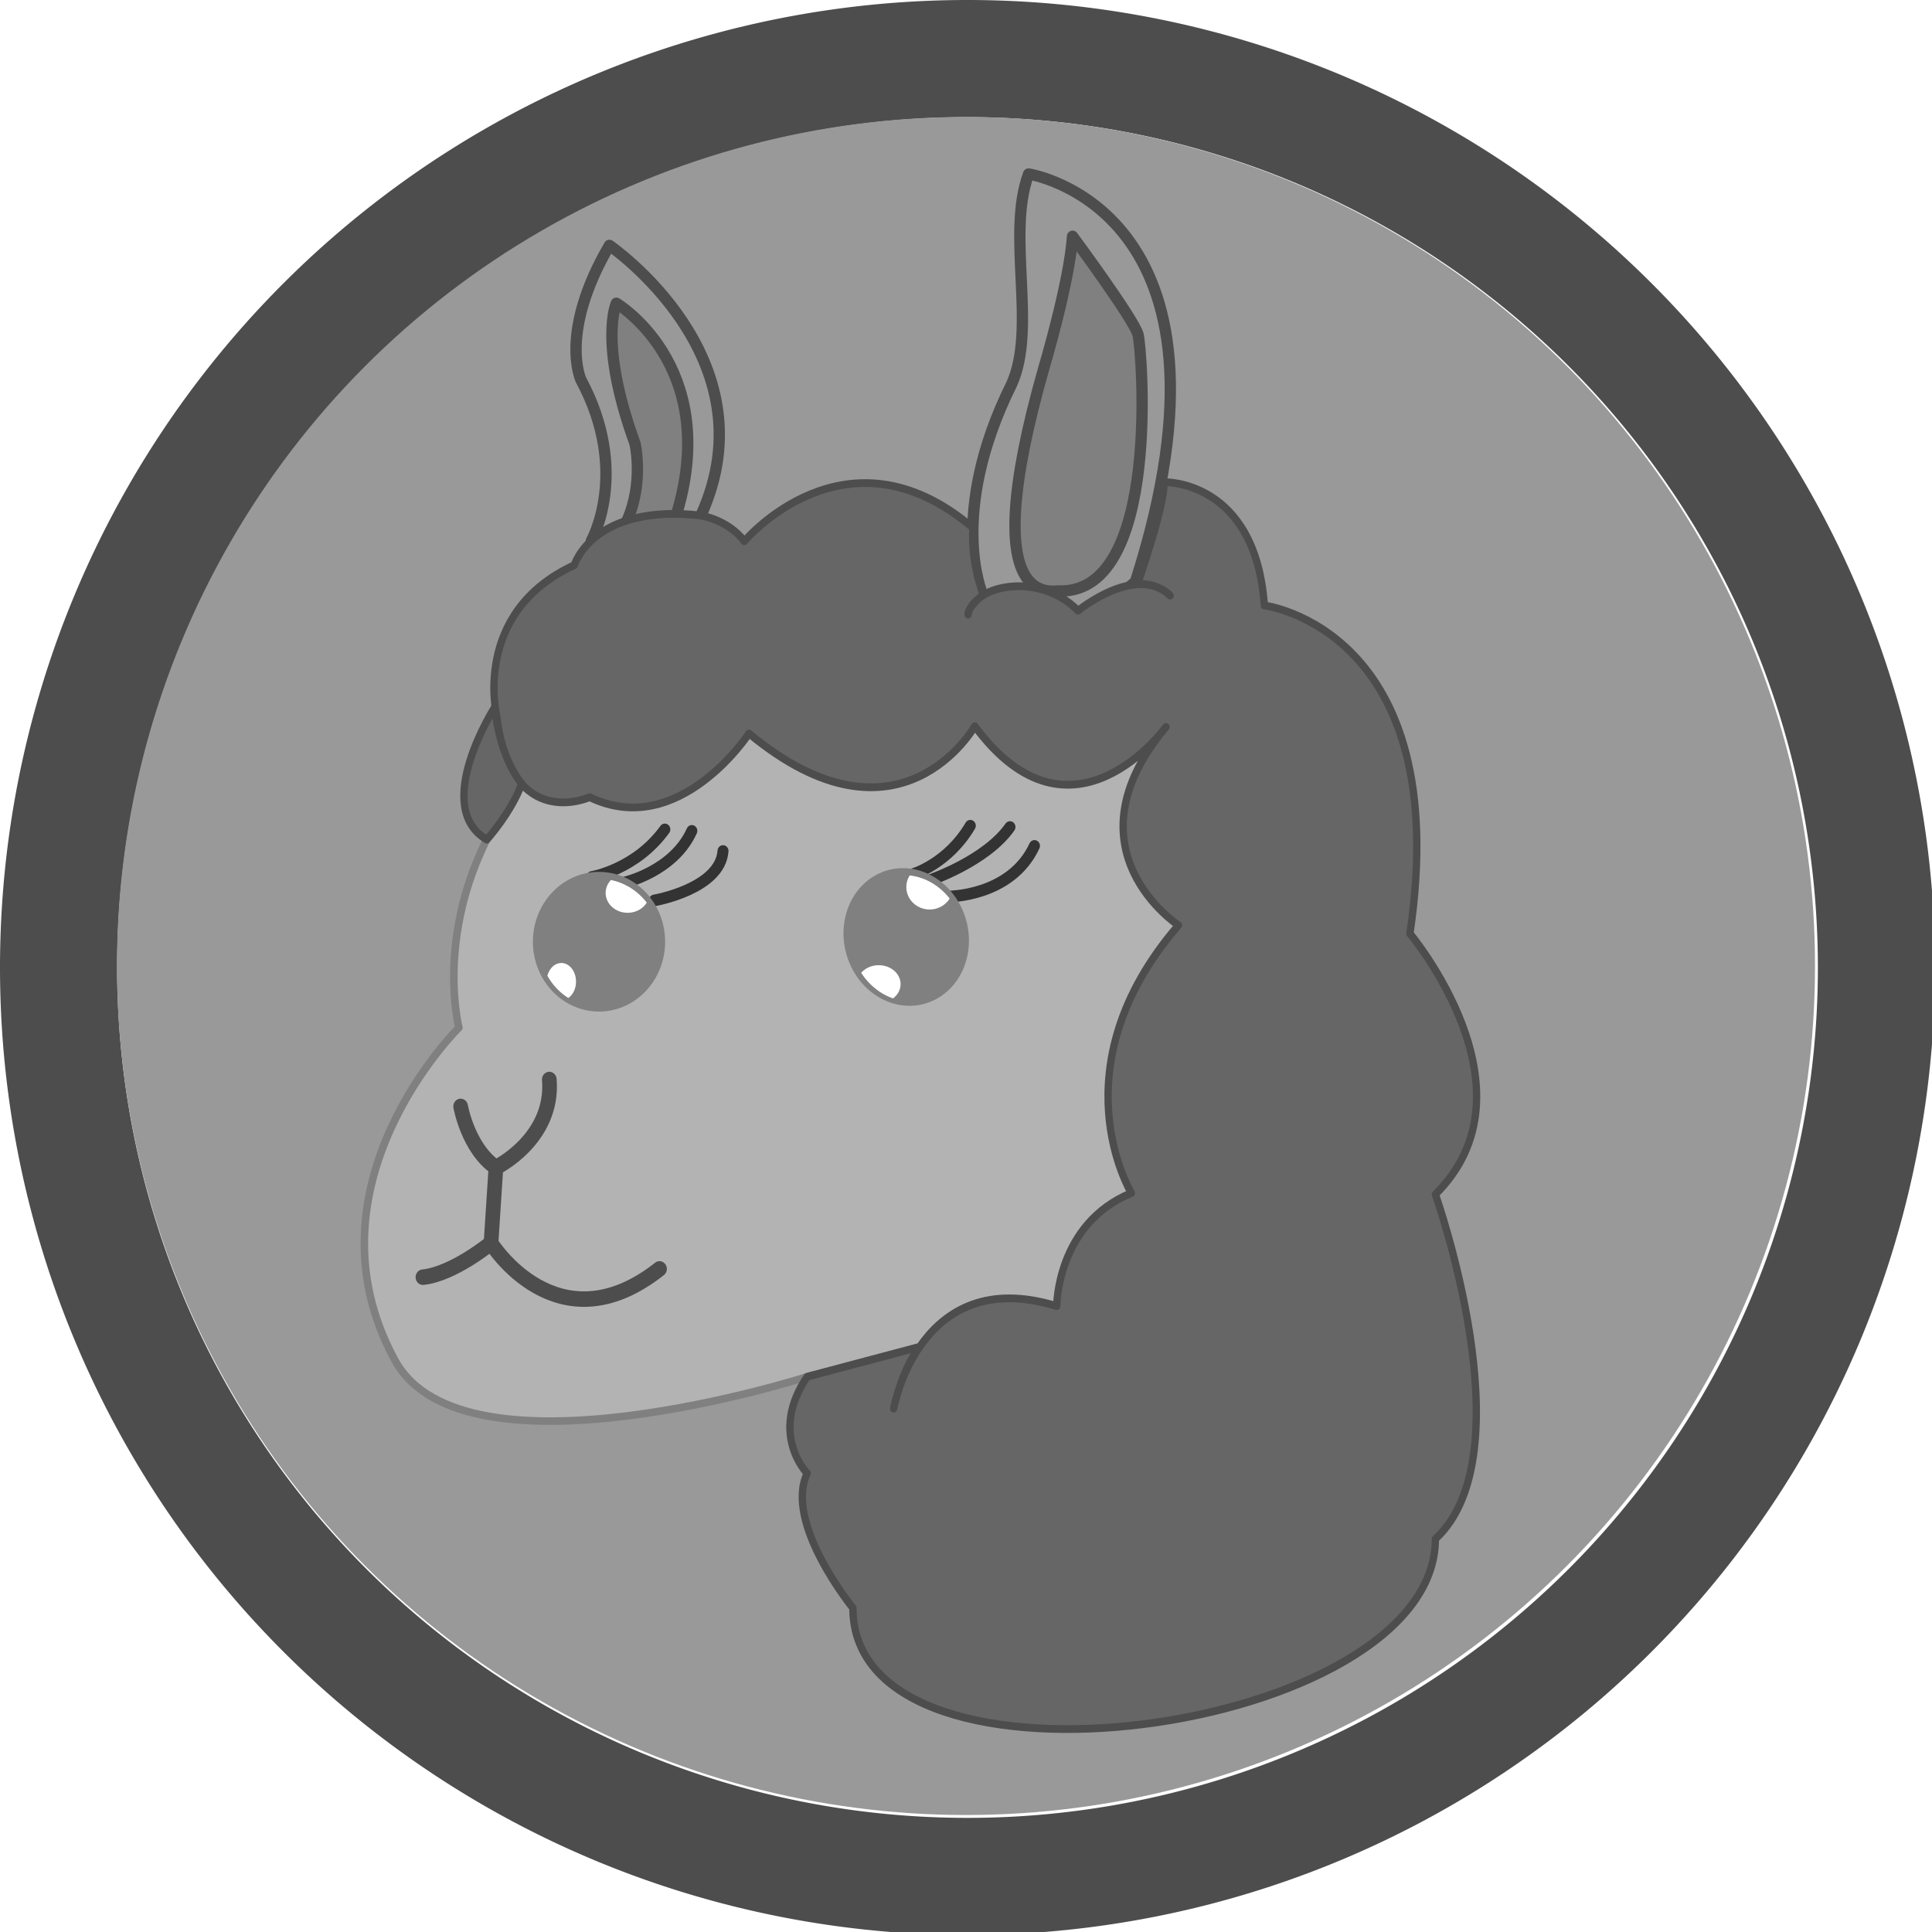 <?xml version="1.0" encoding="UTF-8" standalone="no"?>
<svg
   xmlns:dc="http://purl.org/dc/elements/1.1/"
   xmlns:cc="http://creativecommons.org/ns#"
   xmlns:rdf="http://www.w3.org/1999/02/22-rdf-syntax-ns#"
   xmlns:svg="http://www.w3.org/2000/svg"
   xmlns="http://www.w3.org/2000/svg"
   xmlns:sodipodi="http://sodipodi.sourceforge.net/DTD/sodipodi-0.dtd"
   xmlns:inkscape="http://www.inkscape.org/namespaces/inkscape"
   sodipodi:docname="lama_coin_grey.svg"
   inkscape:version="1.0 (4035a4fb49, 2020-05-01)"
   id="svg8"
   version="1.1"
   viewBox="0 0 135.467 135.467"
   height="512"
   width="512">
  <defs
     id="defs2" />
  <sodipodi:namedview
     inkscape:snap-others="false"
     inkscape:snap-text-baseline="true"
     inkscape:snap-center="true"
     inkscape:snap-object-midpoints="true"
     inkscape:snap-midpoints="true"
     inkscape:snap-smooth-nodes="true"
     inkscape:snap-intersection-paths="true"
     inkscape:object-paths="true"
     inkscape:snap-bbox-midpoints="true"
     inkscape:snap-bbox-edge-midpoints="true"
     inkscape:bbox-nodes="true"
     inkscape:bbox-paths="true"
     inkscape:snap-bbox="true"
     units="px"
     inkscape:window-maximized="1"
     inkscape:window-y="-8"
     inkscape:window-x="1912"
     inkscape:window-height="1027"
     inkscape:window-width="1920"
     showgrid="false"
     inkscape:document-rotation="0"
     inkscape:current-layer="layer4"
     inkscape:document-units="mm"
     inkscape:cy="170.88619"
     inkscape:cx="429.5873"
     inkscape:zoom="0.7"
     inkscape:pageshadow="2"
     inkscape:pageopacity="0.0"
     borderopacity="1.0"
     bordercolor="#666666"
     pagecolor="#ffffff"
     id="base"
     inkscape:snap-global="true" />
  <g
     inkscape:label="Background"
     id="layer1"
     inkscape:groupmode="layer">
    <path
       id="path864"
       style="fill:#4d4d4d;fill-opacity:1;stroke:none;stroke-width:43.231"
       d="M 256 0 A 256 256 0 0 0 0 256 A 256 256 0 0 0 256 512 A 256 256 0 0 0 512 256 A 256 256 0 0 0 256 0 z M 255.748 31 A 225 225 0 0 1 256 31 A 225 225 0 0 1 481 256 A 225 225 0 0 1 256 481 A 225 225 0 0 1 31 256 A 225 225 0 0 1 255.748 31 z "
       transform="scale(0.265)" />
    <circle
       style="fill:#999999;fill-opacity:1;stroke:none;stroke-width:10.053"
       id="circle867"
       cx="67.733"
       cy="67.733"
       r="59.531" />
  </g>
  <g
     inkscape:label="Lama_Head"
     id="layer6"
     inkscape:groupmode="layer">
    <g
       style="display:inline"
       inkscape:label="Ears"
       id="layer2"
       inkscape:groupmode="layer">
      <path
         sodipodi:nodetypes="cccccc"
         id="path847"
         d="m 41.465,37.917 c 0,0 2.736,-4.822 -0.728,-11.279 0,0 -1.581,-3.301 1.994,-9.432 0,0 11.473,7.852 6.417,18.933 l -2.334,6.259 z"
         style="fill:#999999;stroke:#4d4d4d;stroke-width:0.793;stroke-linecap:round;stroke-linejoin:round;stroke-miterlimit:4;stroke-dasharray:none;stroke-opacity:1" />
      <path
         sodipodi:nodetypes="cccccc"
         id="path849"
         d="m 43.946,36.55 c 1.215,-2.668 0.583,-5.438 0.583,-5.438 -2.577,-7.08 -1.313,-9.85 -1.313,-9.85 0,0 7.291,4.299 4.277,14.611 l -1.603,3.345 z"
         style="fill:#808080;stroke:#4d4d4d;stroke-width:0.793;stroke-linecap:round;stroke-linejoin:round;stroke-miterlimit:4;stroke-dasharray:none;stroke-opacity:1;fill-opacity:1" />
      <path
         sodipodi:nodetypes="cccccc"
         id="path851"
         d="m 79.616,40.786 c 8.388,-26.192 -7.494,-28.586 -7.494,-28.586 -1.581,4.281 0.619,10.81 -1.203,14.765 -4.499,9.089 -2.028,14.692 -2.028,14.692 l 5.294,3.845 z"
         style="fill:#999999;stroke:#4d4d4d;stroke-width:0.793;stroke-linecap:round;stroke-linejoin:round;stroke-miterlimit:4;stroke-dasharray:none;stroke-opacity:1" />
      <path
         sodipodi:nodetypes="czccc"
         id="path853"
         d="m 75.205,16.568 c 0,0 4.326,5.845 4.594,6.9 0.268,1.055 1.635,17.971 -5.408,17.971 -0.437,-0.123 -6.199,1.865 -1.181,-15.693 0,0 1.778,-5.972 1.995,-9.179 z"
         style="fill:#808080;stroke:#4d4d4d;stroke-width:0.793;stroke-linecap:round;stroke-linejoin:round;stroke-miterlimit:4;stroke-dasharray:none;stroke-opacity:1;fill-opacity:1" />
    </g>
    <g
       inkscape:label="Head"
       id="layer4"
       inkscape:groupmode="layer">
      <path
         sodipodi:nodetypes="ccccccc"
         id="path881"
         d="m 56.634,96.523 c 0,0 -24.088,7.728 -28.935,-1.133 C 20.968,83.088 32.177,72.056 32.177,72.056 c 0,0 -2.214,-8.545 4.428,-17.114 0,0 8.362,-18.033 45.212,-3.976 0,0 15.399,47.421 -17.289,43.462 z"
         style="fill:#b3b3b3;stroke:#808080;stroke-width:0.529;stroke-linecap:round;stroke-linejoin:round;stroke-miterlimit:4;stroke-dasharray:none;stroke-opacity:1" />
    </g>
    <g
       inkscape:label="Wool"
       id="layer3"
       inkscape:groupmode="layer">
      <g
         transform="matrix(0.514,0,0,0.543,16.089,8.282)"
         style="fill:#808080;stroke:#554400;stroke-width:1;stroke-linecap:round;stroke-linejoin:round;stroke-miterlimit:4;stroke-dasharray:none;fill-opacity:1"
         id="g876">
        <path
           style="display:inline;fill:#666666;stroke:#4d4d4d;stroke-width:1;stroke-linecap:round;stroke-linejoin:round;stroke-miterlimit:4;stroke-dasharray:none;stroke-opacity:1;fill-opacity:1"
           d="m 64.256,51.31 c 0,0 3.756,0.52 5.977,3.331 0,0 13.89,-15.687 31.196,-1.722 0,0 -0.434,3.942 1.403,8.619 0,0 -2.138,1.554 -2.071,2.572 0.134,-1.386 2.126,-2.539 2.126,-2.539 2.985,-1.723 8.916,-1.771 12.875,2.038 0,0 7.932,-6.158 12.562,-1.953 0,0 -1.37,-1.559 -4.441,-1.512 0,0 3.827,-10.347 3.591,-13.135 0,0 12.473,-0.378 13.702,15.922 0,0 26.003,3.083 19.856,42.371 0,0 17.907,20.179 3.474,33.676 0,0 12.562,33.542 0,44.5 0,25.284 -79.46,35.484 -79.46,8.909 0,0 -9.449,-10.961 -6.237,-17.387 0,0 -5.292,-5.103 0,-12.473 l 15.343,-3.858 c 0,0 -2.18,2.3 -3.547,7.971 0,0 3.475,-18.709 22.25,-13.23 0,0 -0.029,-10.632 10.177,-14.601 0,0 -10.394,-16.158 6.426,-34.585 0,0 -15.781,-9.733 -1.701,-25.608 0,0 -12.851,16.867 -26.08,-0.094 0,0 -10.205,17.103 -30.805,0.945 0,0 -9.544,13.796 -21.734,8.221 0,0 -10.772,4.63 -12.662,-10.394 0,0 -3.534,-13.419 10.565,-19.566 0,0 2.494,-7.962 17.217,-6.42 z"
           id="path868"
           sodipodi:nodetypes="ccccccccccccccccccccccccccccc" />
        <path
           style="fill:#666666;stroke:#4d4d4d;stroke-width:1;stroke-linecap:round;stroke-linejoin:round;stroke-miterlimit:4;stroke-dasharray:none;stroke-opacity:1;fill-opacity:1"
           d="m 36.191,76.068 c 0,0 -8.693,12.851 -1.087,17.103 0,0 3.307,-3.449 4.772,-7.229 0,0 -2.977,-3.071 -3.685,-9.875 z"
           id="path872" />
      </g>
    </g>
    <g
       inkscape:label="Eys Mouth"
       id="layer5"
       inkscape:groupmode="layer">
      <g
         transform="matrix(0.514,0,0,0.543,16.089,8.282)"
         style="stroke-linecap:round;stroke-linejoin:round"
         id="g975">
        <g
           id="g914"
           style="stroke:#000000;stroke-linecap:round;stroke-linejoin:round">
          <path
             id="path894"
             d="m 49.44,97.989 c 0,0 5.981,-0.944 9.95,-6.141"
             style="fill:none;stroke:#333333;stroke-width:1.5;stroke-linecap:round;stroke-linejoin:round;stroke-miterlimit:4;stroke-dasharray:none;stroke-opacity:1"
             sodipodi:nodetypes="cc" />
          <path
             id="path896"
             d="m 53.909,98.699 c 0,0 6.662,-1.417 9.166,-6.662"
             style="fill:none;stroke:#333333;stroke-width:1.5;stroke-linecap:round;stroke-linejoin:round;stroke-miterlimit:4;stroke-dasharray:none;stroke-opacity:1"
             sodipodi:nodetypes="cc" />
          <path
             id="path898"
             d="m 57.972,101.014 c 0,0 8.977,-1.465 9.355,-6.378"
             style="fill:none;stroke:#333333;stroke-width:1.5;stroke-linecap:round;stroke-linejoin:round;stroke-miterlimit:4;stroke-dasharray:none;stroke-opacity:1" />
        </g>
        <g
           id="g909"
           style="stroke:#000000;stroke-linecap:round;stroke-linejoin:round">
          <path
             id="path900"
             d="m 93.36,97.584 c 0,0 4.661,-1.334 7.701,-6.212"
             style="fill:none;stroke:#333333;stroke-width:1.5;stroke-linecap:round;stroke-linejoin:round;stroke-miterlimit:4;stroke-dasharray:none;stroke-opacity:1"
             sodipodi:nodetypes="cc" />
          <path
             id="path902"
             d="m 95.619,98.38 c 0,0 7.614,-2.463 10.854,-6.84"
             style="fill:none;stroke:#333333;stroke-width:1.5;stroke-linecap:round;stroke-linejoin:round;stroke-miterlimit:4;stroke-dasharray:none;stroke-opacity:1"
             sodipodi:nodetypes="cc" />
          <path
             id="path904"
             d="m 97.998,100.515 c 0,0 8.576,0.078 11.817,-6.537"
             style="fill:none;stroke:#333333;stroke-width:1.5;stroke-linecap:round;stroke-linejoin:round;stroke-miterlimit:4;stroke-dasharray:none;stroke-opacity:1"
             sodipodi:nodetypes="cc" />
        </g>
        <g
           style="stroke-linecap:round;stroke-linejoin:round"
           id="g952">
          <ellipse
             transform="rotate(-27.177)"
             ry="8.252"
             rx="7.685"
             cy="136.232"
             cx="33.833"
             id="path890"
             style="fill:#808080;stroke:#808080;stroke-width:1.5;stroke-linecap:round;stroke-linejoin:round;stroke-miterlimit:4;stroke-dasharray:none;paint-order:stroke fill markers" />
          <path
             transform="scale(0.265)"
             d="m 350.178,369.043 a 11.996,10.922 0 0 0 -1.738,5.66 11.996,10.922 0 0 0 11.996,10.922 11.996,10.922 0 0 0 10.309,-5.34 31.19,29.047 62.823 0 0 -20.566,-11.242 z"
             style="fill:#ffffff;stroke:none;stroke-width:6.08;stroke-linecap:round;stroke-linejoin:round;stroke-miterlimit:4;stroke-dasharray:none;paint-order:stroke fill markers"
             id="path916" />
          <path
             transform="scale(0.265)"
             d="m 334.234,412.773 a 11.238,9.218 0 0 0 -9.016,3.717 31.19,29.047 62.823 0 0 16.391,12.455 11.238,9.218 0 0 0 3.863,-6.953 11.238,9.218 0 0 0 -11.238,-9.219 z"
             style="fill:#ffffff;stroke:none;stroke-width:5.669;stroke-linecap:round;stroke-linejoin:round;stroke-miterlimit:4;stroke-dasharray:none;paint-order:stroke fill markers"
             id="path918" />
        </g>
        <g
           style="stroke-linecap:round;stroke-linejoin:round"
           id="g957">
          <circle
             r="8.268"
             cy="106.353"
             cx="50.413"
             id="path892"
             style="fill:#808080;stroke:#808080;stroke-width:1.5;stroke-linecap:round;stroke-linejoin:round;stroke-miterlimit:4;stroke-dasharray:none;paint-order:stroke fill markers" />
          <path
             transform="scale(0.265)"
             d="m 196.359,371.264 a 11.295,9.688 0 0 0 -2.699,6.281 11.295,9.688 0 0 0 11.295,9.688 11.295,9.688 0 0 0 9.852,-4.951 31.25,31.25 0 0 0 -18.447,-11.018 z"
             style="fill:#ffffff;stroke:none;stroke-width:6.11;stroke-linecap:round;stroke-linejoin:round;stroke-miterlimit:4;stroke-dasharray:none;paint-order:stroke fill markers"
             id="path930" />
          <path
             transform="scale(0.265)"
             d="m 170.848,411.697 a 7.545,9.062 0 0 0 -7.17,6.242 31.25,31.25 0 0 0 10.746,10.801 7.545,9.062 0 0 0 3.969,-7.98 7.545,9.062 0 0 0 -7.545,-9.062 z"
             style="fill:#ffffff;stroke:none;stroke-width:5.708;stroke-linecap:round;stroke-linejoin:round;stroke-miterlimit:4;stroke-dasharray:none;paint-order:stroke fill markers"
             id="path932" />
        </g>
      </g>
      <g
         transform="matrix(0.514,0,0,0.543,16.089,8.282)"
         style="stroke:#000000;stroke-linecap:round;stroke-linejoin:round"
         id="g947">
        <path
           style="fill:none;stroke:#4d4d4d;stroke-width:2;stroke-linecap:round;stroke-linejoin:round;stroke-miterlimit:4;stroke-dasharray:none;stroke-opacity:1"
           d="m 31.538,127.621 c 0,0 1.002,5.412 4.811,7.884 0,0 7.951,-3.675 7.283,-11.359"
           id="path883" />
        <path
           style="fill:none;stroke:#4d4d4d;stroke-width:2;stroke-linecap:round;stroke-linejoin:round;stroke-miterlimit:4;stroke-dasharray:none;stroke-opacity:1"
           d="m 36.349,135.506 -0.668,9.755 c 0,0 9.02,13.764 22.985,3.341"
           id="path885" />
        <path
           style="fill:none;stroke:#4d4d4d;stroke-width:2;stroke-linecap:round;stroke-linejoin:round;stroke-miterlimit:4;stroke-dasharray:none;stroke-opacity:1"
           d="m 35.68,145.261 c 0,0 -5.145,4.009 -9.288,4.41"
           id="path887" />
      </g>
    </g>
  </g>
</svg>
